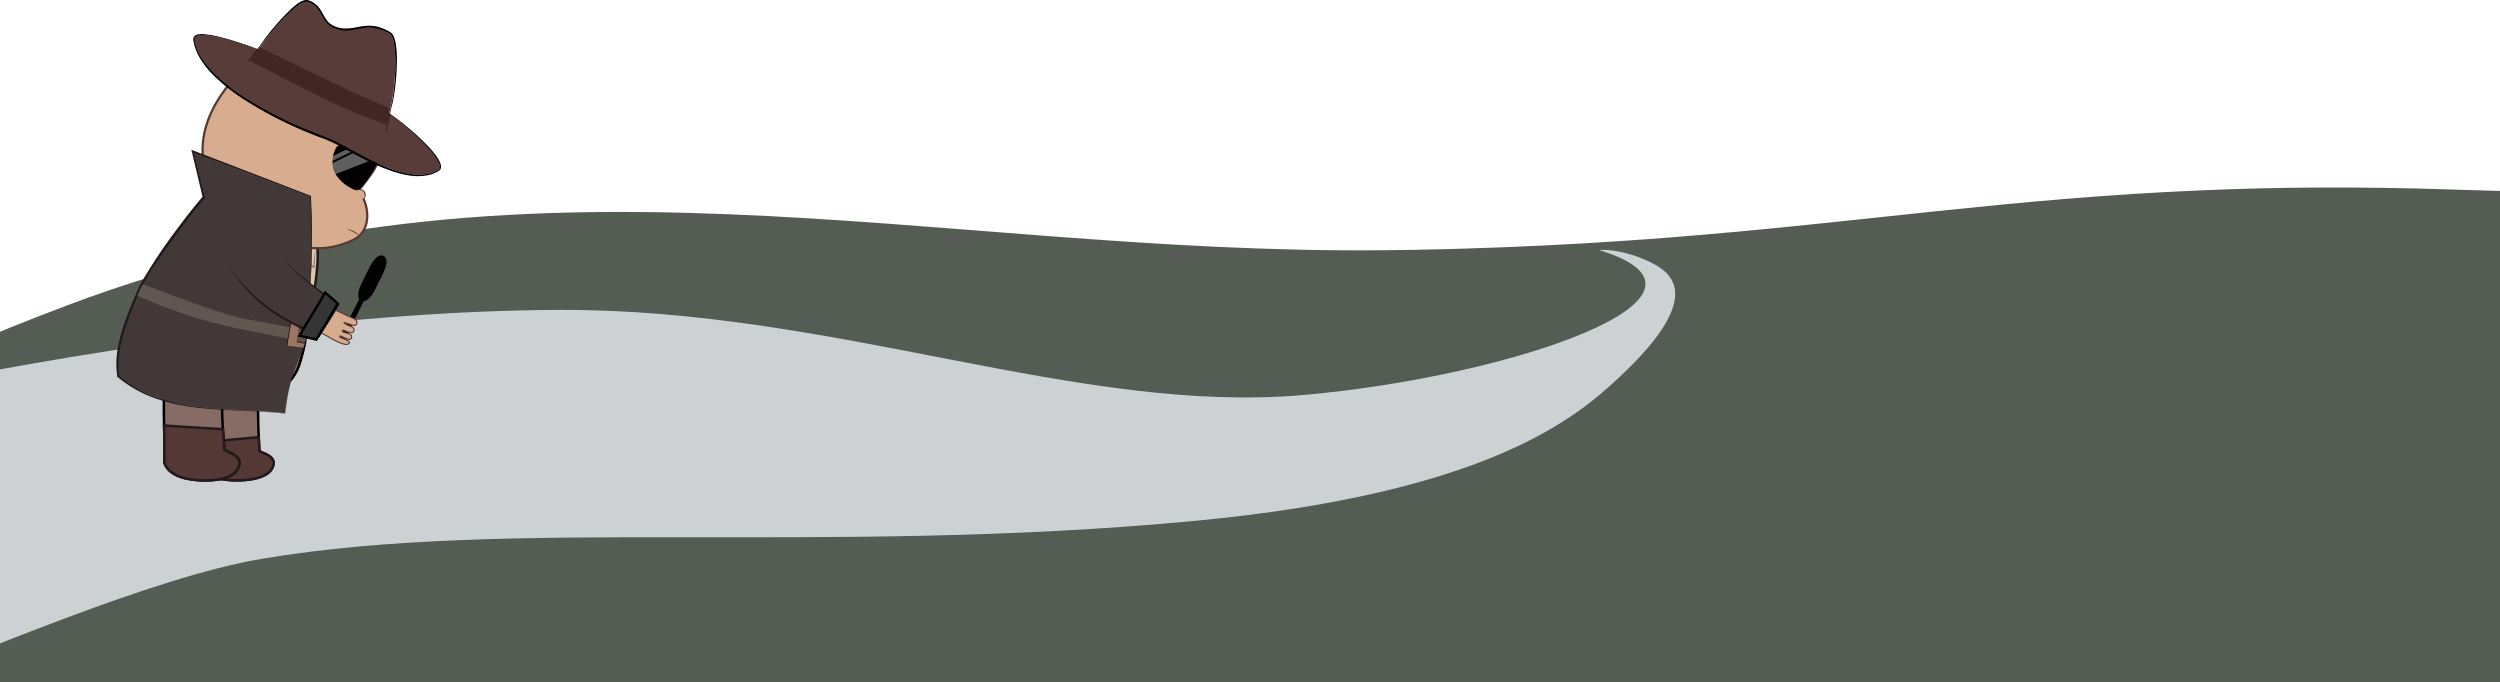 <svg width="1440" height="393" viewBox="0 0 1440 393" fill="none" xmlns="http://www.w3.org/2000/svg">
<path d="M1758.89 355.718C1722.68 383.118 1609.47 412.318 1507.04 405.318C1506.19 405.218 1203.18 402.918 1145.29 405.318C952.079 413.318 728.215 404.318 657.937 405.318C357.813 409.818 212.024 411.318 27.677 405.318C8.025 404.718 -13.55 407.218 -27.861 405.318C-37.688 404.018 -45.912 399.618 -52.854 393.418C-70.05 378.218 -79.983 352.318 -87.673 335.818C-87.993 335.218 -88.207 334.618 -88.527 334.018C-90.77 329.118 -92.586 324.018 -93.974 318.818C-98.78 281.418 -95.683 257.218 -77.633 237.018C-73.681 232.718 -69.409 228.818 -64.709 225.218C-64.069 224.718 -63.428 224.218 -62.68 223.718C-41.639 208.118 -9.171 193.918 38.892 175.818C304.838 75.518 535.324 146.918 798.066 144.118C809.708 144.018 821.136 143.818 832.137 143.518C834.593 143.418 837.157 143.418 839.613 143.318C874.539 142.318 906.58 140.718 936.593 138.618C945.458 138.018 954.109 137.418 962.653 136.718C1073.09 128.018 1158.11 114.218 1268.54 109.618C1289.8 108.718 1312.01 108.118 1335.51 108.018C1359.22 107.918 1384.43 108.218 1411.13 109.118C1413.27 109.218 1415.4 109.218 1417.54 109.318C1438.04 110.018 1458.66 110.518 1479.16 110.918C1481.84 111.018 1484.51 111.018 1487.28 111.018L1509.71 111.318C1760.38 114.118 1813.25 102.118 1841.24 206.218C1853.2 250.918 1797.13 326.718 1758.89 355.718Z" fill="#555C53"/>
<g filter="url(#filter0_i)">
<path d="M932.5 213.5C907.783 236.553 857.039 279.999 688.5 295.999C474.675 316.199 294.07 293.7 150.63 317.9C88.149 328.4 -14.278 372.999 -68.855 393.799C-86.051 378.599 -95.984 352.699 -103.674 336.199C-103.888 335.599 -104.208 335 -104.422 334.4C-106.665 329.5 -108.48 324.4 -109.869 319.2C-114.675 281.8 -111.578 257.6 -93.527 237.4C-89.576 233.1 -85.303 229.2 -80.711 225.6C-80.07 225.1 -79.429 224.6 -78.681 224.1C37.95 199.7 191.537 174.9 322.694 174.5C481.407 174 620.911 234.999 751 223.499C871.797 212.799 1006.12 166 921 140C929.865 139.4 941 142.499 949.5 146.499C961.116 151.965 984.5 165 932.5 213.5Z" fill="#CDD1D3"/>
</g>
<path d="M175.613 197.5C174.713 201.9 173.513 206.3 172.113 210.6C169.013 220 158.413 228.2 150.613 231.3C142.213 234.6 137.813 234.5 130.513 234.6C125.413 234.7 123.813 234 118.613 233.1C114.913 232.4 111.213 231.4 107.613 230.2C97.313 226.7 87.513 221.1 80.113 212.3C79.313 211.3 79.013 210.2 78.013 208.8C70.813 198.7 80.513 175.1 82.913 167.8C87.213 155.1 115.913 108.5 125.713 108.9C141.313 109.5 172.313 124.4 180.613 135.3C187.613 144.4 177.313 185.5 175.613 197.5Z" fill="#DFC6AA" stroke="#221A1B" stroke-width="1.46" stroke-miterlimit="10"/>
<path d="M175.613 197.4C174.713 201.8 173.613 206.2 172.213 210.4C168.913 220.4 158.513 228 150.713 231.2C142.313 234.6 137.913 234.3 130.613 234.6C125.513 234.8 123.913 234 118.713 233.1C115.013 232.4 111.313 231.5 107.713 230.2C97.413 226.6 87.613 221.2 80.213 212.2C79.313 211.2 78.513 210.1 78.013 208.9C72.613 195.4 78.113 180.1 83.213 166.9C114.113 176.9 145.113 186.7 175.613 197.4Z" fill="#866C65" stroke="black" stroke-width="1.46" stroke-miterlimit="10" stroke-linecap="round"/>
<path d="M203.212 138.3C180.712 148.9 160.312 140.5 137.712 123.9C107.712 101.9 112.212 69.4 136.012 44C156.612 22 178.312 15.5 202.312 31.1C223.712 45.1 225.612 71.2 217.812 92.9C216.012 97.9 211.912 103 208.812 107C207.912 108.2 207.312 108.7 206.412 109.7C206.312 109.8 206.512 109.8 206.612 110C212.212 116.5 215.312 132.6 203.212 138.3Z" fill="#D8AC8F" stroke="#563A36" stroke-width="1.31" stroke-miterlimit="10"/>
<path d="M208.713 114.7C211.413 114.7 211.213 107.3 205.213 109.5L208.713 114.7Z" fill="#D8AC8F"/>
<path d="M208.713 114.7C209.513 114.5 210.113 113.7 210.013 112.9C210.113 112.1 209.913 111.3 209.513 110.7C209.113 110 208.413 109.6 207.613 109.5C206.813 109.4 205.913 109.4 205.113 109.6C205.913 109.2 206.813 108.9 207.713 109C208.713 109.1 209.613 109.6 210.113 110.4C210.613 111.2 210.813 112.2 210.513 113.1C210.413 113.3 210.413 113.6 210.313 113.8C210.213 114 210.113 114.2 209.913 114.4C209.613 114.6 209.113 114.8 208.713 114.7Z" fill="#563A36"/>
<path d="M204.112 109.4C203.212 108.9 201.612 108.1 200.812 107.6C198.212 106.1 196.012 104.1 194.212 101.7C193.912 101.3 193.612 100.8 193.312 100.3C192.712 99.2 192.212 97.9 191.912 96.7V96.6C191.912 96.5 191.812 96.2 191.812 96C191.812 95.8 191.712 95.3 191.612 95C191.512 94.7 191.512 94.3 191.512 94C191.512 93.6 191.512 93.2 191.512 92.8C191.512 90.4 192.112 88.1 193.112 86C193.212 85.7 193.412 85.3 193.612 85C194.912 83.2 196.612 83.3 198.612 83.8C199.812 84.1 200.912 84.5 202.012 84.9C202.912 85.2 204.012 85.7 205.012 86.2C205.412 86.4 205.912 86.6 206.312 86.8C209.412 88.3 212.412 89.9 215.412 91.7C216.212 92.2 216.912 92.6 217.712 93.1C215.412 98.1 212.312 102.9 208.812 107.1C208.412 107.7 207.912 108.2 207.412 108.8C207.512 109 205.012 109.9 204.112 109.4Z" fill="#020202"/>
<path opacity="0.37" d="M205.012 86.1C200.412 88.3 195.912 90.5 191.412 92.7C191.412 91.8 191.512 90.8 191.712 89.9L202.012 84.9C202.912 85.2 204.012 85.7 205.012 86.1Z" fill="white"/>
<path opacity="0.37" d="M215.412 91.6C208.112 94.5 200.712 97.4 193.312 100.3C192.312 98.3 191.712 96.2 191.412 94C196.412 91.6 201.312 89.2 206.312 86.8C209.412 88.2 212.412 89.9 215.412 91.6Z" fill="white"/>
<path d="M187.012 43.8C227.912 62 259.212 93.8 252.612 97.8C233.912 109.1 200.512 83.6 188.012 79.2C163.012 70.4 115.012 47.4 111.712 23.1C110.212 10.9 177.612 39.6 187.012 43.8Z" fill="#573C39"/>
<path d="M187.012 43.8C199.912 49.5 212.112 56.5 223.512 64.7C229.312 68.8 234.813 73.1 240.013 77.8C242.613 80.2 245.113 82.6 247.513 85.2C248.713 86.5 249.812 87.9 250.913 89.3C252.013 90.7 252.912 92.3 253.612 94C254.012 94.9 254.113 96 253.913 97C253.713 97.6 253.312 98.1 252.812 98.4C252.413 98.6 252.012 98.9 251.612 99.1C250.012 99.9 248.313 100.6 246.513 100.9C243.013 101.6 239.312 101.7 235.812 101.1C228.713 100 222.013 97.4 215.613 94.5C209.213 91.6 203.013 88.1 196.913 84.8C193.913 83.1 190.812 81.6 187.613 80.3C184.312 79.1 181.012 77.9 177.712 76.5C164.612 71.2 152.112 64.7 140.212 57.1C134.212 53.3 128.713 48.9 123.613 44C121.013 41.5 118.712 38.8 116.712 35.9C114.612 33 113.012 29.7 112.012 26.3C111.812 25.4 111.613 24.5 111.413 23.7C111.313 23.2 111.312 22.7 111.312 22.2C111.413 21.6 111.713 21.1 112.113 20.7C112.913 20.1 113.812 19.8 114.812 19.7C115.713 19.6 116.612 19.6 117.512 19.7C121.012 20 124.513 20.7 127.913 21.6C134.713 23.4 141.412 25.7 148.012 28.1C161.212 32.8 174.212 38.1 187.012 43.8ZM187.012 43.9C174.112 38.3 161.113 33.1 147.913 28.3C141.313 26 134.612 23.8 127.812 22C124.413 21.1 121.012 20.5 117.512 20.2C116.612 20.1 115.713 20.2 114.913 20.3C114.013 20.4 113.212 20.7 112.512 21.2C112.212 21.5 112.013 21.9 111.913 22.3C111.913 22.7 111.912 23.2 112.012 23.6C112.112 24.5 112.313 25.3 112.613 26.1C113.613 29.5 115.213 32.6 117.312 35.4C119.413 38.2 121.712 40.9 124.212 43.3C129.312 48.1 134.913 52.4 140.913 56.2C152.813 63.7 165.312 70.1 178.312 75.3C181.613 76.6 184.812 77.9 188.113 79.1C191.413 80.4 194.513 81.9 197.613 83.7C203.812 87.1 209.912 90.5 216.212 93.5C222.512 96.5 229.113 99.1 236.113 100.2C239.613 100.8 243.113 100.8 246.513 100.1C248.213 99.8 249.913 99.2 251.413 98.4C252.113 98 253.113 97.7 253.312 96.8C253.512 96 253.413 95.1 253.013 94.3C252.313 92.7 251.513 91.2 250.413 89.8C249.413 88.4 248.312 87 247.112 85.7C244.812 83.1 242.312 80.6 239.712 78.2C234.512 73.5 229.113 69 223.312 65C212.012 56.7 199.812 49.6 187.012 43.9Z" fill="black"/>
<path d="M140.613 38.5C140.713 38.3 140.913 38.1 141.113 37.9C141.713 37 142.813 35.8 143.413 34.9C145.113 32.5 150.213 26.5 151.313 24.9C155.313 19.1 172.013 -0.6 177.213 1C186.313 3.8 184.113 12.9 192.613 16.1C204.513 20.7 209.813 10.7 224.313 19.4C229.913 22.7 227.513 53.4 224.913 61.7C224.213 63.9 223.513 71.7 222.613 74.6C222.413 75.2 222.313 76.3 222.113 76.9" fill="#573C39"/>
<path d="M140.613 38.4C142.713 35.6 144.713 32.7 146.813 30L150.013 25.9C150.513 25.2 151.013 24.5 151.513 23.8C152.013 23.1 152.513 22.4 153.013 21.7C155.113 18.9 157.313 16.2 159.613 13.6C161.913 11 164.313 8.4 166.813 6C168.113 4.8 169.413 3.6 170.813 2.5C171.513 2 172.313 1.5 173.113 1C174.013 0.5 174.913 0.2 175.913 0C176.213 0 176.513 0 176.813 0C177.013 0 177.113 6.10203e-06 177.313 0.1H177.513L177.713 0.2C178.113 0.3 178.613 0.5 179.013 0.7C179.913 1.1 180.713 1.5 181.413 2.1C182.913 3.2 184.113 4.7 185.013 6.3C185.913 7.8 186.713 9.4 187.613 10.8C188.413 12.2 189.613 13.3 190.913 14.2C191.613 14.6 192.313 15 193.013 15.3C193.813 15.6 194.613 15.8 195.413 16C197.013 16.4 198.613 16.5 200.313 16.4C203.613 16.3 207.013 15.2 210.613 14.9C212.413 14.7 214.313 14.8 216.113 15.1C217.913 15.4 219.613 16 221.313 16.7C222.113 17.1 222.913 17.5 223.713 17.9L224.913 18.6C225.413 18.9 225.813 19.3 226.113 19.8C226.613 20.6 227.113 21.5 227.313 22.4C227.613 23.3 227.813 24.2 227.913 25.1C228.513 28.6 228.713 32.1 228.613 35.7C228.513 42.7 227.913 49.6 226.713 56.5C226.413 58.2 226.013 59.9 225.513 61.6C225.013 63.3 224.713 64.9 224.413 66.6C224.113 68.3 223.813 70 223.513 71.7C223.313 72.6 223.113 73.4 222.913 74.2C222.713 75 222.613 75.9 222.313 76.7C222.313 76.7 222.313 76.7 222.213 76.7V76.6C222.413 75.8 222.513 74.9 222.713 74.1C222.913 73.3 223.113 72.4 223.313 71.6C223.613 69.9 223.913 68.2 224.113 66.5C224.313 64.8 224.713 63.1 225.113 61.4C225.613 59.7 225.913 58 226.213 56.3C227.213 49.4 227.813 42.5 227.713 35.5C227.713 32 227.513 28.6 226.913 25.1C226.713 23.4 226.113 21.7 225.213 20.3C225.013 19.9 224.713 19.7 224.313 19.4L223.213 18.8C222.413 18.4 221.713 18 220.913 17.7C219.313 17 217.613 16.5 215.913 16.2C214.213 15.9 212.513 15.8 210.713 16C207.213 16.3 203.913 17.4 200.413 17.6C198.613 17.7 196.913 17.6 195.213 17.1C193.513 16.7 191.813 16 190.313 15.1C188.813 14.1 187.613 12.8 186.713 11.3C185.813 9.8 185.013 8.3 184.113 6.8C183.213 5.3 182.113 4 180.713 2.9C180.013 2.4 179.313 1.9 178.513 1.6C177.813 1.2 176.913 1 176.113 1C174.413 1.4 172.913 2.2 171.513 3.3C170.113 4.3 168.813 5.4 167.513 6.6C157.313 16 149.313 27.6 140.613 38.4C140.613 38.5 140.613 38.5 140.613 38.4Z" fill="black"/>
<path d="M222.913 72.1C209.113 66.7 202.113 64.3 187.213 57.1C175.613 51.5 156.613 41.6 143.713 34.9C145.213 32.1 147.513 29.8 149.513 27.2C163.913 34.2 178.713 41.4 193.013 48.3C203.713 53.5 213.813 57.7 224.513 62.4C224.013 65.6 223.213 68.7 222.913 72.1Z" fill="#422623"/>
<path d="M199.713 131.8C201.113 132 202.413 132.5 203.613 133.1C204.213 133.4 204.813 133.8 205.413 134.2C206.013 134.7 206.413 135.2 206.813 135.9C206.313 135.4 205.813 135 205.213 134.6C204.613 134.2 204.013 133.9 203.413 133.6C202.213 133 201.013 132.4 199.713 131.8Z" fill="#563A36"/>
<path d="M171.012 148.1C174.312 150.1 177.712 152.1 181.012 154.1C181.212 150.6 181.512 147.2 181.612 143.7" fill="#DFC6AA"/>
<path d="M171.012 148.1C172.712 149 174.412 149.9 176.112 150.8C177.812 151.7 179.512 152.7 181.112 153.7L180.512 154C180.612 152.3 180.712 150.5 180.912 148.8C181.112 147.1 181.312 145.3 181.512 143.6C181.512 145.3 181.512 147.1 181.412 148.8C181.312 150.5 181.312 152.3 181.212 154V154.6L180.712 154.3C179.012 153.3 177.412 152.3 175.812 151.3C174.212 150.3 172.512 149.2 171.012 148.1Z" fill="#917363"/>
<path d="M136.112 276.7C129.112 276.6 116.712 275.4 115.012 267C114.812 266 115.312 265.9 115.412 265.1C115.312 265.3 115.112 264.8 115.012 265.4C114.812 258.6 115.212 262.9 114.912 253.5C114.612 244.1 114.912 222 116.912 210.2C126.512 217.3 137.312 220.9 149.112 223.8C148.312 231.3 148.712 245 149.012 251.1C149.312 257.2 149.212 255.5 149.412 260.1C152.312 261.5 158.312 262.9 157.512 267.6C156.012 275.5 143.112 276.7 136.112 276.7Z" fill="#866C65" stroke="black" stroke-width="1.46" stroke-miterlimit="10" stroke-linecap="round"/>
<path d="M136.112 276.7C129.112 276.6 116.712 275.4 115.012 267C114.812 266 115.312 265.9 115.412 265.1C115.312 265.1 115.112 265.1 115.012 265.1C115.012 261.7 115.012 258.3 114.912 254.9C126.312 253.9 137.712 252.8 149.012 251.8C149.212 254.5 149.212 257.2 149.412 259.8C152.312 261.4 158.312 262.7 157.512 267.5C156.012 275.6 143.112 276.7 136.112 276.7Z" fill="#543836" stroke="#221A1B" stroke-width="1.46" stroke-miterlimit="10" stroke-linecap="round"/>
<path d="M137.812 267.7C136.012 276 123.612 277 116.012 276.7C108.912 276.4 97.812 274.8 94.812 266.9C94.712 266.6 94.612 266.2 94.712 265.9C94.812 258.6 94.712 252.5 94.512 244.9C94.312 237.3 94.312 228.1 94.712 220.2C99.112 220.5 103.512 220.5 107.912 220.2C114.912 219.5 121.812 217.8 128.412 215.1C127.712 225.5 127.712 236 128.312 246.4C128.812 253.8 128.912 253.4 129.212 259.3C132.412 260.9 138.812 262.6 137.812 267.7Z" fill="#866C65" stroke="black" stroke-width="1.46" stroke-miterlimit="10" stroke-linecap="round"/>
<path d="M137.812 267.7C136.012 276 123.612 277 116.012 276.7C108.912 276.4 97.812 274.8 94.812 266.9C94.712 266.6 94.612 266.2 94.712 265.9C94.812 259 94.712 252 94.512 245.1C105.812 245.9 117.112 246.6 128.412 247.2C128.712 251.2 129.012 255.2 129.212 259.2C132.412 261 138.812 262.6 137.812 267.7Z" fill="#543836" stroke="#221A1B" stroke-width="1.46" stroke-miterlimit="10" stroke-linecap="round"/>
<path d="M175.713 197.1C175.713 197.3 175.613 197.6 175.613 197.8C175.413 198.8 175.113 199.8 174.613 200.8C169.013 212.5 165.513 225.1 164.213 238C132.113 234.3 94.813 239.1 68.413 216.5C66.013 201.2 73.213 184.1 79.113 170.3C79.213 170 79.313 169.8 79.513 169.5C79.713 169.2 79.713 169 79.913 168.7C80.713 167 81.513 165.3 82.413 163.7C82.513 163.5 82.613 163.4 82.713 163.2C92.913 145.6 105.213 129.4 118.013 113.7C115.813 105.2 113.913 96.6 111.813 88.1C134.013 96.7 156.413 104.9 178.713 113.2C180.213 137.5 179.613 161.8 176.813 186C176.713 186.8 176.813 187.8 176.813 188.6C176.813 189.1 176.913 190 176.813 190.6C176.613 192.6 176.313 194.4 176.013 196.3C175.813 196.4 175.813 196.8 175.713 197.1Z" fill="#423838"/>
<path d="M175.713 197.1C175.613 197.3 175.713 197.5 175.613 197.8L175.413 198.4C175.313 198.8 175.213 199.3 175.113 199.7C174.813 200.5 174.413 201.3 174.013 202.1C173.213 203.7 172.613 205.3 171.913 207C170.613 210.3 169.413 213.7 168.413 217.1C166.413 223.9 165.013 230.9 164.413 238V238.2H164.213C147.613 236.4 130.913 236.8 114.313 234.9C106.013 234 97.713 232.3 89.813 229.6C81.813 226.8 74.413 222.7 67.913 217.3L67.613 217.1L67.513 216.7C66.813 211.8 66.813 206.7 67.613 201.8C68.413 196.9 69.613 192.1 71.213 187.5C72.713 182.8 74.513 178.3 76.413 173.8C77.413 171.6 78.213 169.3 79.313 167L80.913 163.7C81.413 162.6 82.113 161.5 82.713 160.5C87.713 152.1 93.113 143.9 98.913 136C104.713 128.1 110.813 120.5 117.013 112.9L116.813 113.9C114.813 105.4 112.713 96.8 110.713 88.3L110.213 86.3L112.113 87L178.813 112.7L179.113 112.8V113.1C179.513 120.1 179.713 127.1 179.713 134.2C179.713 141.2 179.613 148.2 179.313 155.2C179.013 162.2 178.513 169.2 177.913 176.2L177.413 181.4C177.213 183.1 176.913 184.9 176.813 186.6V187.9C176.813 188.3 176.813 188.8 176.813 189.2C176.813 190.1 176.813 191 176.613 191.8C176.313 193.6 176.113 195.4 175.713 197.1ZM175.613 197.1C175.913 195.4 176.113 193.6 176.413 191.9C176.613 191 176.613 190.2 176.613 189.3C176.613 188.9 176.613 188.4 176.613 188V186.7C176.713 184.9 177.013 183.2 177.113 181.5L177.613 176.3C178.313 169.3 178.713 162.3 179.013 155.3C179.513 141.3 179.313 127.2 178.513 113.2L178.613 113.3L111.713 88.2L111.913 88L118.113 113.6V113.7V113.8C105.813 128.9 94.013 144.5 84.013 161.2C82.713 163.3 81.713 165.5 80.613 167.7C79.513 169.9 78.613 172.1 77.713 174.4C75.813 178.9 74.013 183.4 72.513 188C70.913 192.6 69.713 197.3 68.913 202.1C68.113 206.9 68.013 211.8 68.713 216.6V216.5C75.113 221.9 82.413 226.1 90.213 228.9C98.113 231.6 106.213 233.5 114.513 234.4C131.113 236.5 147.813 236.2 164.413 238.1L164.313 238.2C164.913 231.1 166.313 224 168.413 217.2C169.413 213.8 170.613 210.4 172.013 207.1C172.713 205.4 173.413 203.8 174.113 202.2C174.513 201.4 174.913 200.6 175.213 199.8C175.313 199.4 175.413 199 175.513 198.5C175.613 198.3 175.613 198.1 175.713 197.9C175.813 197.7 175.513 197.3 175.613 197.1Z" fill="#221A1B"/>
<path d="M175.612 197.2C174.212 196.9 172.712 196.5 171.212 196.2C169.712 195.9 167.112 195.3 165.712 195C157.812 193.3 141.912 190.3 135.812 189C114.712 184.5 97.612 178.4 78.912 170.3C79.212 170.1 79.212 169.8 79.412 169.5C79.612 169.2 79.612 169 79.812 168.7C80.612 167 81.412 165.3 82.312 163.7C100.712 170.6 119.412 178.2 138.312 183.1C139.112 183.3 139.312 183.3 139.912 183.4C148.912 185.2 158.012 186.8 166.912 188.5C168.912 188.9 170.712 189.2 172.412 189.6C174.112 190 175.012 190.1 176.612 190.4C176.412 192.4 176.112 194.3 175.812 196.3C175.812 196.6 175.712 196.9 175.612 197.2Z" fill="#625650"/>
<path d="M170.912 197.1C171.012 196.3 170.912 197.1 171.112 195.9C171.312 194.7 172.012 190.8 172.212 189.6C172.412 188.4 172.312 188.8 172.512 188C173.812 188.2 175.112 188.3 176.412 188.5C176.512 187.6 176.612 186.7 176.612 185.8C173.612 185.3 170.612 185 167.512 184.6C167.212 186.1 167.112 186.9 166.812 188.6C166.512 190.3 166.012 193.2 165.712 194.9C165.412 196.6 165.312 197.7 165.012 199.3C168.212 199.6 171.412 200.1 174.612 200.4C175.012 199.5 175.312 198.7 175.512 197.7C174.012 197.6 172.412 197.3 170.912 197.1Z" fill="#9E7465"/>
<path d="M170.912 197.1C171.012 196.3 171.112 195.6 171.212 194.8L171.612 192.5C171.812 191 172.112 189.5 172.412 188V187.8H172.612C173.912 188 175.212 188.1 176.512 188.3L176.312 188.5L176.512 185.8L176.712 186.1C173.712 185.6 170.712 185.3 167.612 184.9L167.912 184.7L166.612 192.1C166.212 194.6 165.812 197 165.412 199.5L165.212 199.2C168.412 199.5 171.612 200 174.812 200.4L174.612 200.5C175.012 199.7 175.312 198.8 175.512 197.9L175.612 198L173.312 197.6L172.112 197.4L170.912 197.1ZM170.912 197.1C171.312 197.1 171.712 197.2 172.012 197.2L173.212 197.4L175.512 197.8C175.312 198.7 175.012 199.6 174.612 200.5C171.412 200.2 168.212 199.6 165.012 199.4C165.412 196.9 165.712 194.5 166.212 192C166.712 189.5 167.012 187.1 167.512 184.6C170.512 185 173.612 185.3 176.612 185.8L176.412 188.5C175.112 188.3 173.812 188.2 172.512 188C172.212 189.5 171.912 191 171.712 192.5L171.312 194.8C171.112 195.6 171.012 196.4 170.912 197.1Z" fill="black"/>
<path d="M217.813 163.1C216.413 166.1 213.713 172.8 209.513 173.5C205.513 181.4 201.713 189.3 198.013 197.2C197.813 197.7 197.513 197.7 197.113 197.5C196.613 197.3 196.113 197.1 195.613 196.8C195.213 196.6 195.013 196.3 195.213 195.9C198.913 187.9 202.913 180.2 206.913 172.3C204.813 168.7 208.813 162.3 210.113 159.6C211.813 156.1 216.213 145.1 220.913 147.4C225.613 149.7 219.513 159.7 217.813 163.1Z" fill="#020202"/>
<path d="M205.512 186.4C204.812 189.1 199.912 185.7 198.212 185.8C198.112 185.8 198.112 186 198.112 186C199.312 187.7 204.312 187.7 203.912 190.2C203.312 193.9 197.612 189.2 197.212 190.4C196.612 192.1 203.712 191.5 202.412 194.7C201.412 197.3 196.312 192.7 195.612 193.7C194.912 194.7 202.012 195.9 201.212 197.5C199.912 200 194.012 196.6 192.312 195.8C190.612 195 190.912 195 189.012 193.9C187.112 192.8 185.312 191.9 182.412 190.3C176.912 187.3 169.312 183.1 163.412 179.8C166.112 175.3 168.812 170.8 171.612 166.3C176.612 169.6 181.812 172.7 187.112 175.5C192.012 178 196.712 180.3 200.112 181.9C203.212 183.5 206.212 183.7 205.512 186.4Z" fill="#D8AC8F" stroke="#563A36" stroke-width="0.64" stroke-miterlimit="10"/>
<path d="M131.312 153.7C137.912 162.2 143.012 168.9 151.812 176C160.612 183.1 173.213 189.3 183.913 194.1C187.913 188 191.712 181.7 195.512 175.5C184.512 167.7 173.712 159.8 164.012 150.4" fill="#423838"/>
<path d="M131.313 153.6L136.813 160C138.613 162.1 140.513 164.2 142.413 166.2C146.213 170.2 150.413 173.9 154.913 177.2C159.413 180.4 164.213 183.3 169.113 185.8C174.113 188.4 179.113 190.7 184.213 193L182.813 193.4C186.813 187.3 190.613 181.1 194.513 174.9L194.813 176.2C189.413 172.2 184.013 168.2 178.813 164C176.213 161.9 173.613 159.7 171.113 157.4C168.613 155.1 166.213 152.8 163.913 150.4V150.3H164.013C173.613 159.7 184.613 167.6 195.513 175.3L195.613 175.4L195.513 175.5C191.713 181.7 187.913 188 183.913 194.1V194.2H183.813C178.713 192 173.613 189.6 168.613 186.9C163.613 184.3 158.813 181.4 154.213 178.1C149.713 174.7 145.513 170.9 141.713 166.6C138.113 162.5 134.713 158.1 131.313 153.6C131.213 153.7 131.213 153.6 131.213 153.6C131.213 153.6 131.213 153.6 131.313 153.6C131.213 153.6 131.313 153.6 131.313 153.6Z" fill="#221A1B"/>
<path d="M182.212 195.6C179.012 194.8 175.812 194.1 172.512 193.4C174.912 189.2 177.512 184.9 180.012 180.8C182.512 176.7 184.912 172.7 187.312 168.5C189.712 170.6 192.112 172.7 194.512 174.8C190.512 181.7 186.412 188.7 182.212 195.6Z" fill="#353535" stroke="black" stroke-width="1.42" stroke-miterlimit="10" stroke-linecap="round"/>
<defs>
<filter id="filter0_i" x="-111.895" y="139.925" width="1076.81" height="257.874" filterUnits="userSpaceOnUse" color-interpolation-filters="sRGB">
<feFlood flood-opacity="0" result="BackgroundImageFix"/>
<feBlend mode="normal" in="SourceGraphic" in2="BackgroundImageFix" result="shape"/>
<feColorMatrix in="SourceAlpha" type="matrix" values="0 0 0 0 0 0 0 0 0 0 0 0 0 0 0 0 0 0 127 0" result="hardAlpha"/>
<feOffset dy="4"/>
<feGaussianBlur stdDeviation="2"/>
<feComposite in2="hardAlpha" operator="arithmetic" k2="-1" k3="1"/>
<feColorMatrix type="matrix" values="0 0 0 0 0 0 0 0 0 0 0 0 0 0 0 0 0 0 0.25 0"/>
<feBlend mode="normal" in2="shape" result="effect1_innerShadow"/>
</filter>
</defs>
</svg>
